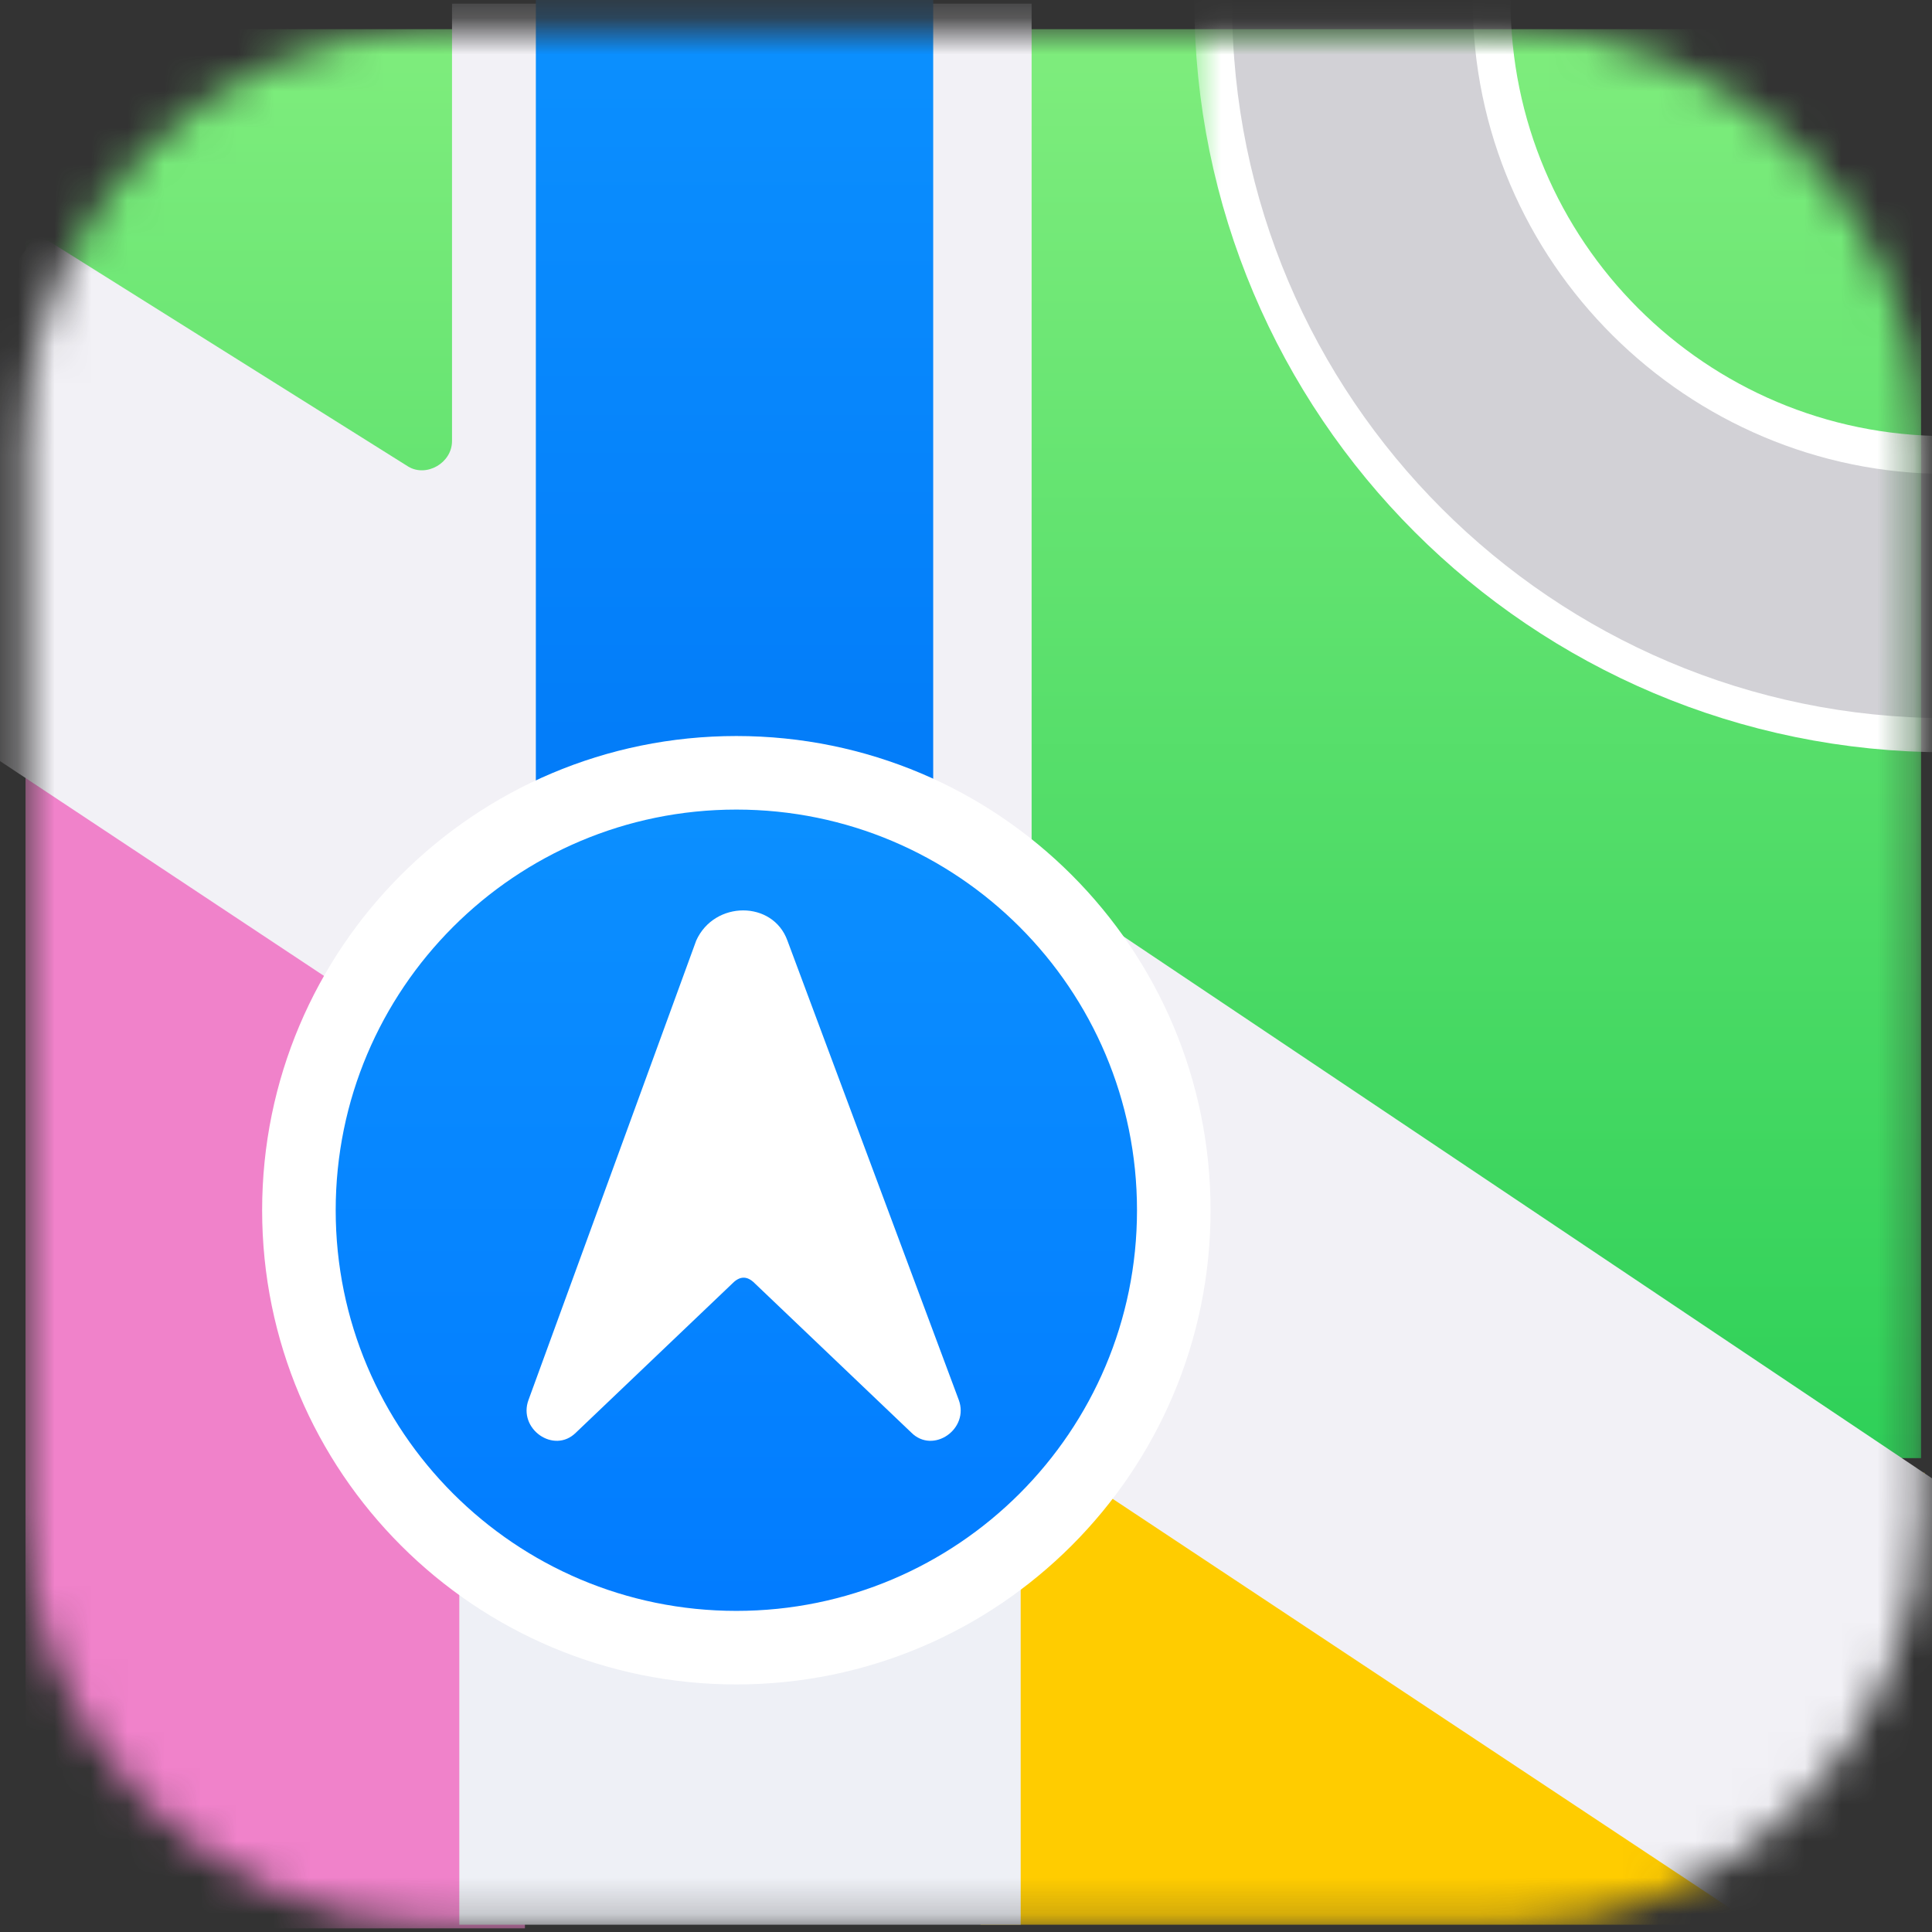 <svg width="53" height="53" viewBox="0 0 53 53" fill="none" xmlns="http://www.w3.org/2000/svg">
<rect x="0" y="0" width="53" height="53" fill="#333333" stroke="none"/>
<mask id="mask0_2_92" style="mask-type:luminance" maskUnits="userSpaceOnUse" x="0" y="0" width="53" height="53">
<path d="M12 0.8H41.4C47.6 0.8 52.7 5.9 52.7 12.1V41.5C52.7 47.7 47.6 52.8 41.4 52.8H12C5.8 52.8 0.7 47.7 0.7 41.5V12.1C0.7 5.9 5.8 0.8 12 0.8Z" fill="white"/>
</mask>
<g mask="url(#mask0_2_92)">
<path d="M52.8 40.4H26.9V52.8H52.8V40.4Z" fill="#FFCC00"/>
<path d="M52.7 0.8H0.7V40H52.7V0.8Z" fill="url(#paint0_linear_2_92)"/>
<path d="M14.4 20.2H0.7V52.9H14.4V20.2Z" fill="#F082CA"/>
<mask id="mask1_2_92" style="mask-type:luminance" maskUnits="userSpaceOnUse" x="32" y="0" width="21" height="22">
<path d="M52.8 0.8H32.8V21.5H52.8V0.8Z" fill="white"/>
</mask>
<g mask="url(#mask1_2_92)">
<path d="M53.4 16.3C62.402 16.3 69.7 9.002 69.7 -3.8147e-06C69.7 -9.002 62.402 -16.3 53.4 -16.3C44.398 -16.3 37.1 -9.002 37.1 -3.8147e-06C37.1 9.002 44.398 16.3 53.4 16.3Z" stroke="white" stroke-width="8.675"/>
<path fill-rule="evenodd" clip-rule="evenodd" d="M53.4 13C60.6 13 66.4 7.2 66.4 0C66.4 -7.2 60.6 -13 53.4 -13C46.2 -13 40.4 -7.2 40.4 0C40.4 7.2 46.3 13 53.4 13ZM53.4 19.7C64.2 19.7 73 10.9 73 0.1C73 -10.7 64.2 -19.5 53.4 -19.5C42.6 -19.5 33.8 -10.7 33.8 0.1C33.8 10.9 42.6 19.7 53.4 19.7Z" fill="#D2D1D6"/>
</g>
<path d="M28.3 0.1H12.4V12.1C12.4 12.7 11.7 13.1 11.2 12.8L1 6.4L-6 16.9L49.5 53.7L56.5 42.9L28.3 24V0.1Z" fill="#F2F1F6"/>
<path d="M14.8 -0.7H20.2H25.6V26.6H14.7V-0.7H14.8Z" fill="url(#paint1_linear_2_92)"/>
<path d="M12.6 27H20.3H28V52.8H12.6V27Z" fill="#EEF0F6"/>
<path d="M20.2 45.2C26.827 45.2 32.2 39.827 32.2 33.2C32.2 26.573 26.827 21.2 20.2 21.2C13.573 21.2 8.2 26.573 8.2 33.2C8.2 39.827 13.573 45.2 20.2 45.2Z" fill="url(#paint2_linear_2_92)" stroke="white" stroke-width="2.018"/>
<path d="M21.6 25.8C21.2 24.7 19.6 24.7 19.1 25.8L14.5 38.4C14.2 39.2 15.2 39.9 15.8 39.3L20.1 35.2C20.3 35 20.5 35 20.7 35.2L25 39.3C25.6 39.9 26.6 39.2 26.3 38.4L21.6 25.8Z" fill="white"/>
</g>
<defs>
<linearGradient id="paint0_linear_2_92" x1="26.749" y1="0.804" x2="26.749" y2="40.044" gradientUnits="userSpaceOnUse">
<stop stop-color="#7FED7D"/>
<stop offset="1" stop-color="#2ED058"/>
</linearGradient>
<linearGradient id="paint1_linear_2_92" x1="20.295" y1="-0.709" x2="20.295" y2="26.628" gradientUnits="userSpaceOnUse">
<stop stop-color="#0C91FF"/>
<stop offset="1" stop-color="#0077F7"/>
</linearGradient>
<linearGradient id="paint2_linear_2_92" x1="20.194" y1="20.168" x2="20.194" y2="46.194" gradientUnits="userSpaceOnUse">
<stop stop-color="#0C91FF"/>
<stop offset="1" stop-color="#017AFF"/>
</linearGradient>
</defs>
</svg>
